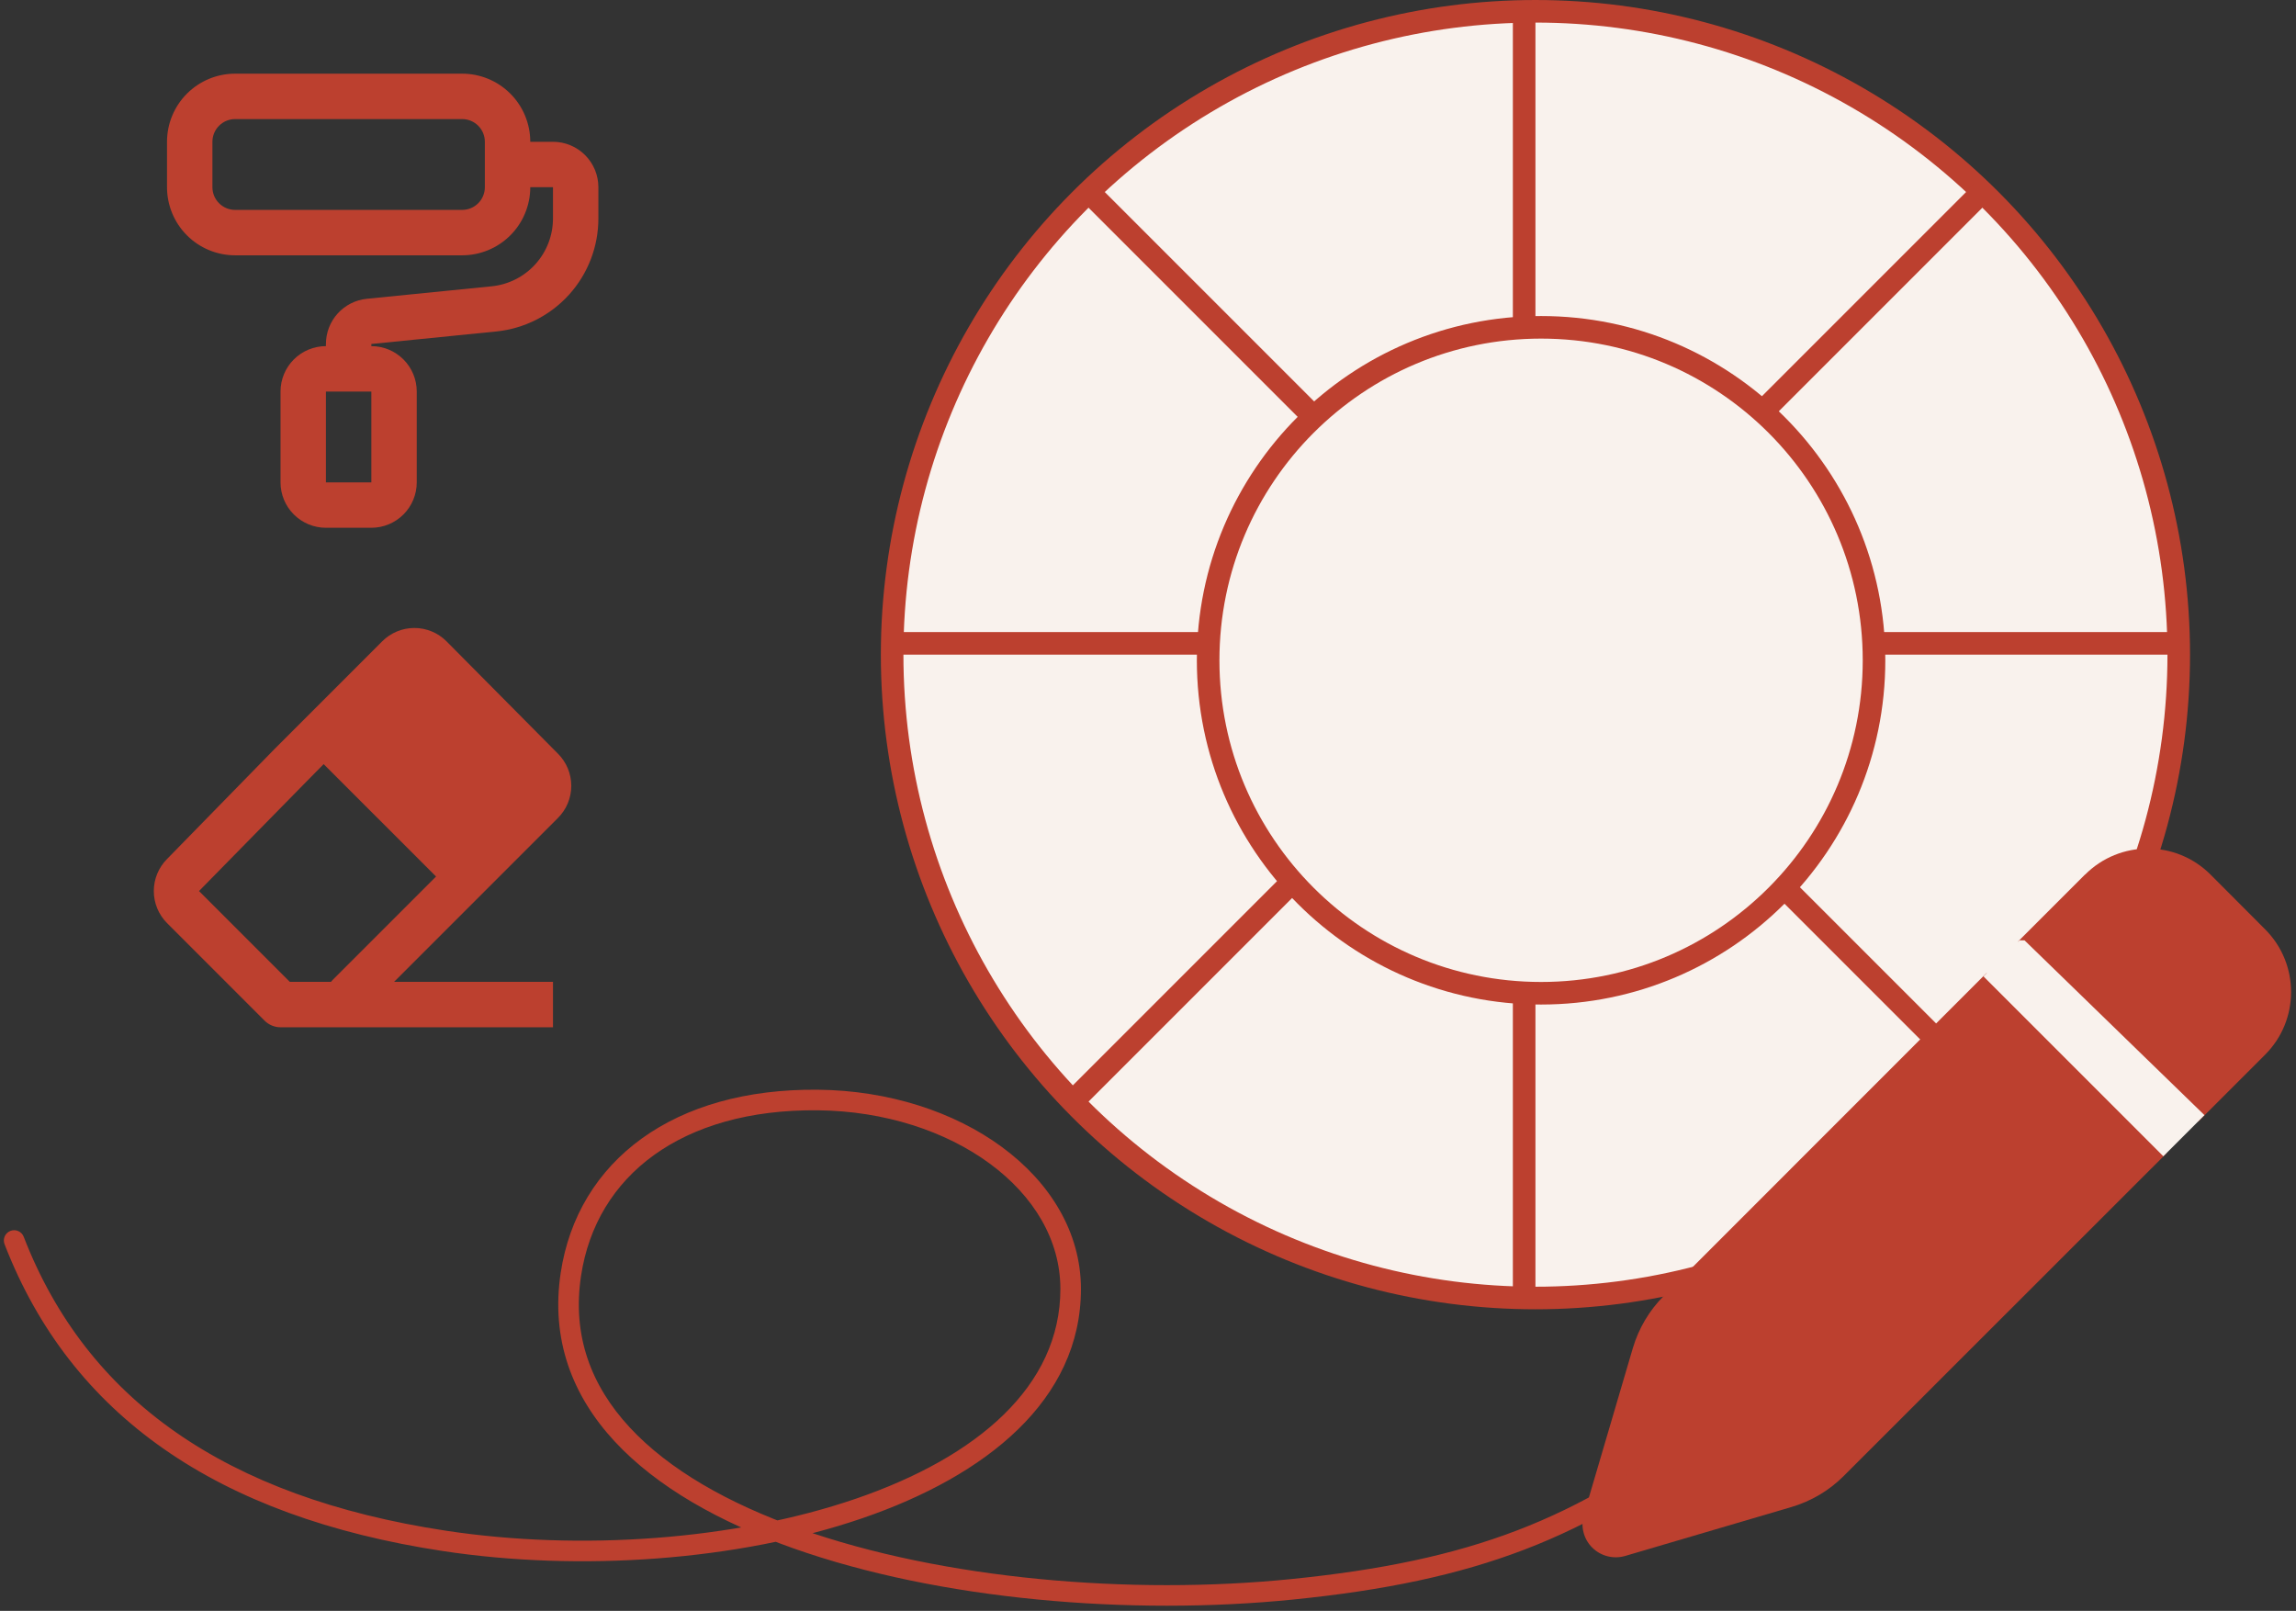 <svg width="325" height="228" viewBox="0 0 325 228" fill="none" xmlns="http://www.w3.org/2000/svg">
<rect x="0" y="0" width="325" height="228" fill="#333333" stroke="none"/>
<circle cx="217.342" cy="92.658" r="91.06" fill="#F9F2ED" stroke="#BC402F" stroke-width="3.195"/>
<line x1="215.744" y1="183.718" x2="215.744" y2="1.598" stroke="#BC402F" stroke-width="3.195"/>
<line x1="126.282" y1="91.06" x2="308.402" y2="91.06" stroke="#BC402F" stroke-width="3.195"/>
<line x1="151.823" y1="155.918" x2="280.602" y2="27.139" stroke="#BC402F" stroke-width="3.195"/>
<line x1="154.082" y1="27.139" x2="282.861" y2="155.918" stroke="#BC402F" stroke-width="3.195"/>
<circle cx="218.141" cy="93.457" r="47.128" fill="#F9F2ED" stroke="#BC402F" stroke-width="3.195"/>
<g clip-path="url(#clip0_90_82)">
<path d="M295.132 123.785L285.64 133.277L311.135 158.773L320.627 149.28C325.53 144.378 325.53 136.435 320.627 131.532L312.9 123.785C307.997 118.882 300.055 118.882 295.152 123.785H295.132ZM281.208 137.71L235.493 183.444C233.453 185.484 231.963 188.014 231.139 190.779L224.197 214.372C223.706 216.039 224.157 217.823 225.373 219.039C226.589 220.255 228.374 220.706 230.021 220.235L253.614 213.293C256.379 212.469 258.909 210.979 260.949 208.939L306.703 163.205L281.208 137.71Z" fill="#BC402F"/>
<path d="M312.042 157.836L306.221 163.657L280.754 138.191L285.848 133.097H286.575L312.042 157.836Z" fill="#F9F2ED"/>
</g>
<path fill-rule="evenodd" clip-rule="evenodd" d="M23.641 20.068C23.641 17.511 24.657 15.059 26.465 13.251C28.273 11.443 30.725 10.427 33.282 10.427H65.419C67.975 10.427 70.428 11.443 72.236 13.251C74.044 15.059 75.06 17.511 75.06 20.068H78.273C79.978 20.068 81.613 20.745 82.818 21.951C84.023 23.156 84.701 24.791 84.701 26.496V30.93C84.7 34.915 83.219 38.758 80.545 41.712C77.871 44.667 74.195 46.522 70.229 46.918L52.564 48.686V48.991C54.269 48.991 55.903 49.668 57.109 50.874C58.314 52.079 58.991 53.714 58.991 55.419V68.273C58.991 69.978 58.314 71.613 57.109 72.818C55.903 74.023 54.269 74.701 52.564 74.701H46.137C44.432 74.701 42.797 74.023 41.592 72.818C40.386 71.613 39.709 69.978 39.709 68.273V55.419C39.709 53.714 40.386 52.079 41.592 50.874C42.797 49.668 44.432 48.991 46.137 48.991V48.686C46.137 47.092 46.729 45.555 47.798 44.373C48.868 43.192 50.339 42.449 51.924 42.291L69.593 40.523C71.972 40.285 74.177 39.172 75.781 37.399C77.385 35.626 78.273 33.321 78.273 30.93V26.496H75.06C75.06 29.053 74.044 31.505 72.236 33.313C70.428 35.121 67.975 36.137 65.419 36.137H33.282C30.725 36.137 28.273 35.121 26.465 33.313C24.657 31.505 23.641 29.053 23.641 26.496V20.068ZM52.564 55.419H46.137V68.273H52.564V55.419ZM33.282 16.855C32.43 16.855 31.612 17.193 31.01 17.796C30.407 18.399 30.068 19.216 30.068 20.068V26.496C30.068 27.348 30.407 28.165 31.01 28.768C31.612 29.371 32.43 29.709 33.282 29.709H65.419C66.271 29.709 67.088 29.371 67.691 28.768C68.294 28.165 68.632 27.348 68.632 26.496V20.068C68.632 19.216 68.294 18.399 67.691 17.796C67.088 17.193 66.271 16.855 65.419 16.855H33.282Z" fill="#BC402F"/>
<path d="M54.107 90.769L38.842 106.034L23.641 121.588C22.444 122.792 21.772 124.421 21.772 126.119C21.772 127.817 22.444 129.446 23.641 130.65L37.46 144.469C38.058 145.063 38.866 145.398 39.709 145.401H78.273V138.974H55.778L78.98 115.771C79.578 115.174 80.052 114.465 80.376 113.685C80.699 112.905 80.865 112.069 80.865 111.224C80.865 110.379 80.699 109.543 80.376 108.763C80.052 107.982 79.578 107.274 78.98 106.677L63.201 90.769C62.604 90.171 61.895 89.697 61.115 89.374C60.335 89.05 59.499 88.884 58.654 88.884C57.809 88.884 56.973 89.05 56.193 89.374C55.412 89.697 54.703 90.171 54.107 90.769ZM41.027 138.974L28.172 126.119L43.437 110.565L45.815 108.155L61.723 124.062L47.069 138.717L46.844 138.974H41.027Z" fill="#BC402F"/>
<path d="M182.896 224.951L183.041 226.399L182.896 224.951ZM80.806 180.379L79.367 180.162L80.806 180.379ZM115.731 155.694L115.718 157.149L115.731 155.694ZM62.895 218.094L62.677 219.532L62.895 218.094ZM3.357 175.054C3.067 174.305 2.224 173.932 1.475 174.222C0.725 174.512 0.353 175.355 0.643 176.105L3.357 175.054ZM241.103 201.176C223.301 215.113 208.096 220.95 182.75 223.503L183.041 226.399C208.867 223.797 224.61 217.785 242.897 203.468L241.103 201.176ZM182.75 223.503C160.112 225.783 133.469 223.561 113.22 216.387C103.092 212.799 94.68 208.014 89.144 202.043C83.652 196.118 80.975 189.021 82.245 180.596L79.367 180.162C77.95 189.566 80.99 197.528 87.01 204.022C92.987 210.468 101.882 215.459 112.248 219.131C132.985 226.477 160.073 228.712 183.041 226.399L182.75 223.503ZM82.245 180.596C83.322 173.448 86.9 167.581 92.551 163.501C98.219 159.409 106.06 157.058 115.718 157.149L115.745 154.239C105.614 154.143 97.127 156.608 90.847 161.141C84.549 165.688 80.558 172.256 79.367 180.162L82.245 180.596ZM115.718 157.149C125.215 157.239 133.865 160.104 140.105 164.696C146.343 169.286 150.097 175.527 150.097 182.437H153.007C153.007 174.385 148.619 167.348 141.83 162.352C135.044 157.359 125.784 154.333 115.745 154.239L115.718 157.149ZM150.097 182.437C150.097 196.188 138.367 206.221 121.137 212.13C104.016 218.002 82.091 219.537 63.114 216.655L62.677 219.532C82.06 222.477 104.464 220.925 122.081 214.884C139.589 208.879 153.007 198.17 153.007 182.437H150.097ZM63.114 216.655C31.907 211.915 12.261 198.063 3.357 175.054L0.643 176.105C10.025 200.349 30.75 214.683 62.677 219.532L63.114 216.655Z" fill="#BC402F"/>
<defs>
<clipPath id="clip0_90_82">
<rect width="100.412" height="100.412" fill="white" transform="translate(224 120)"/>
</clipPath>
</defs>
</svg>
